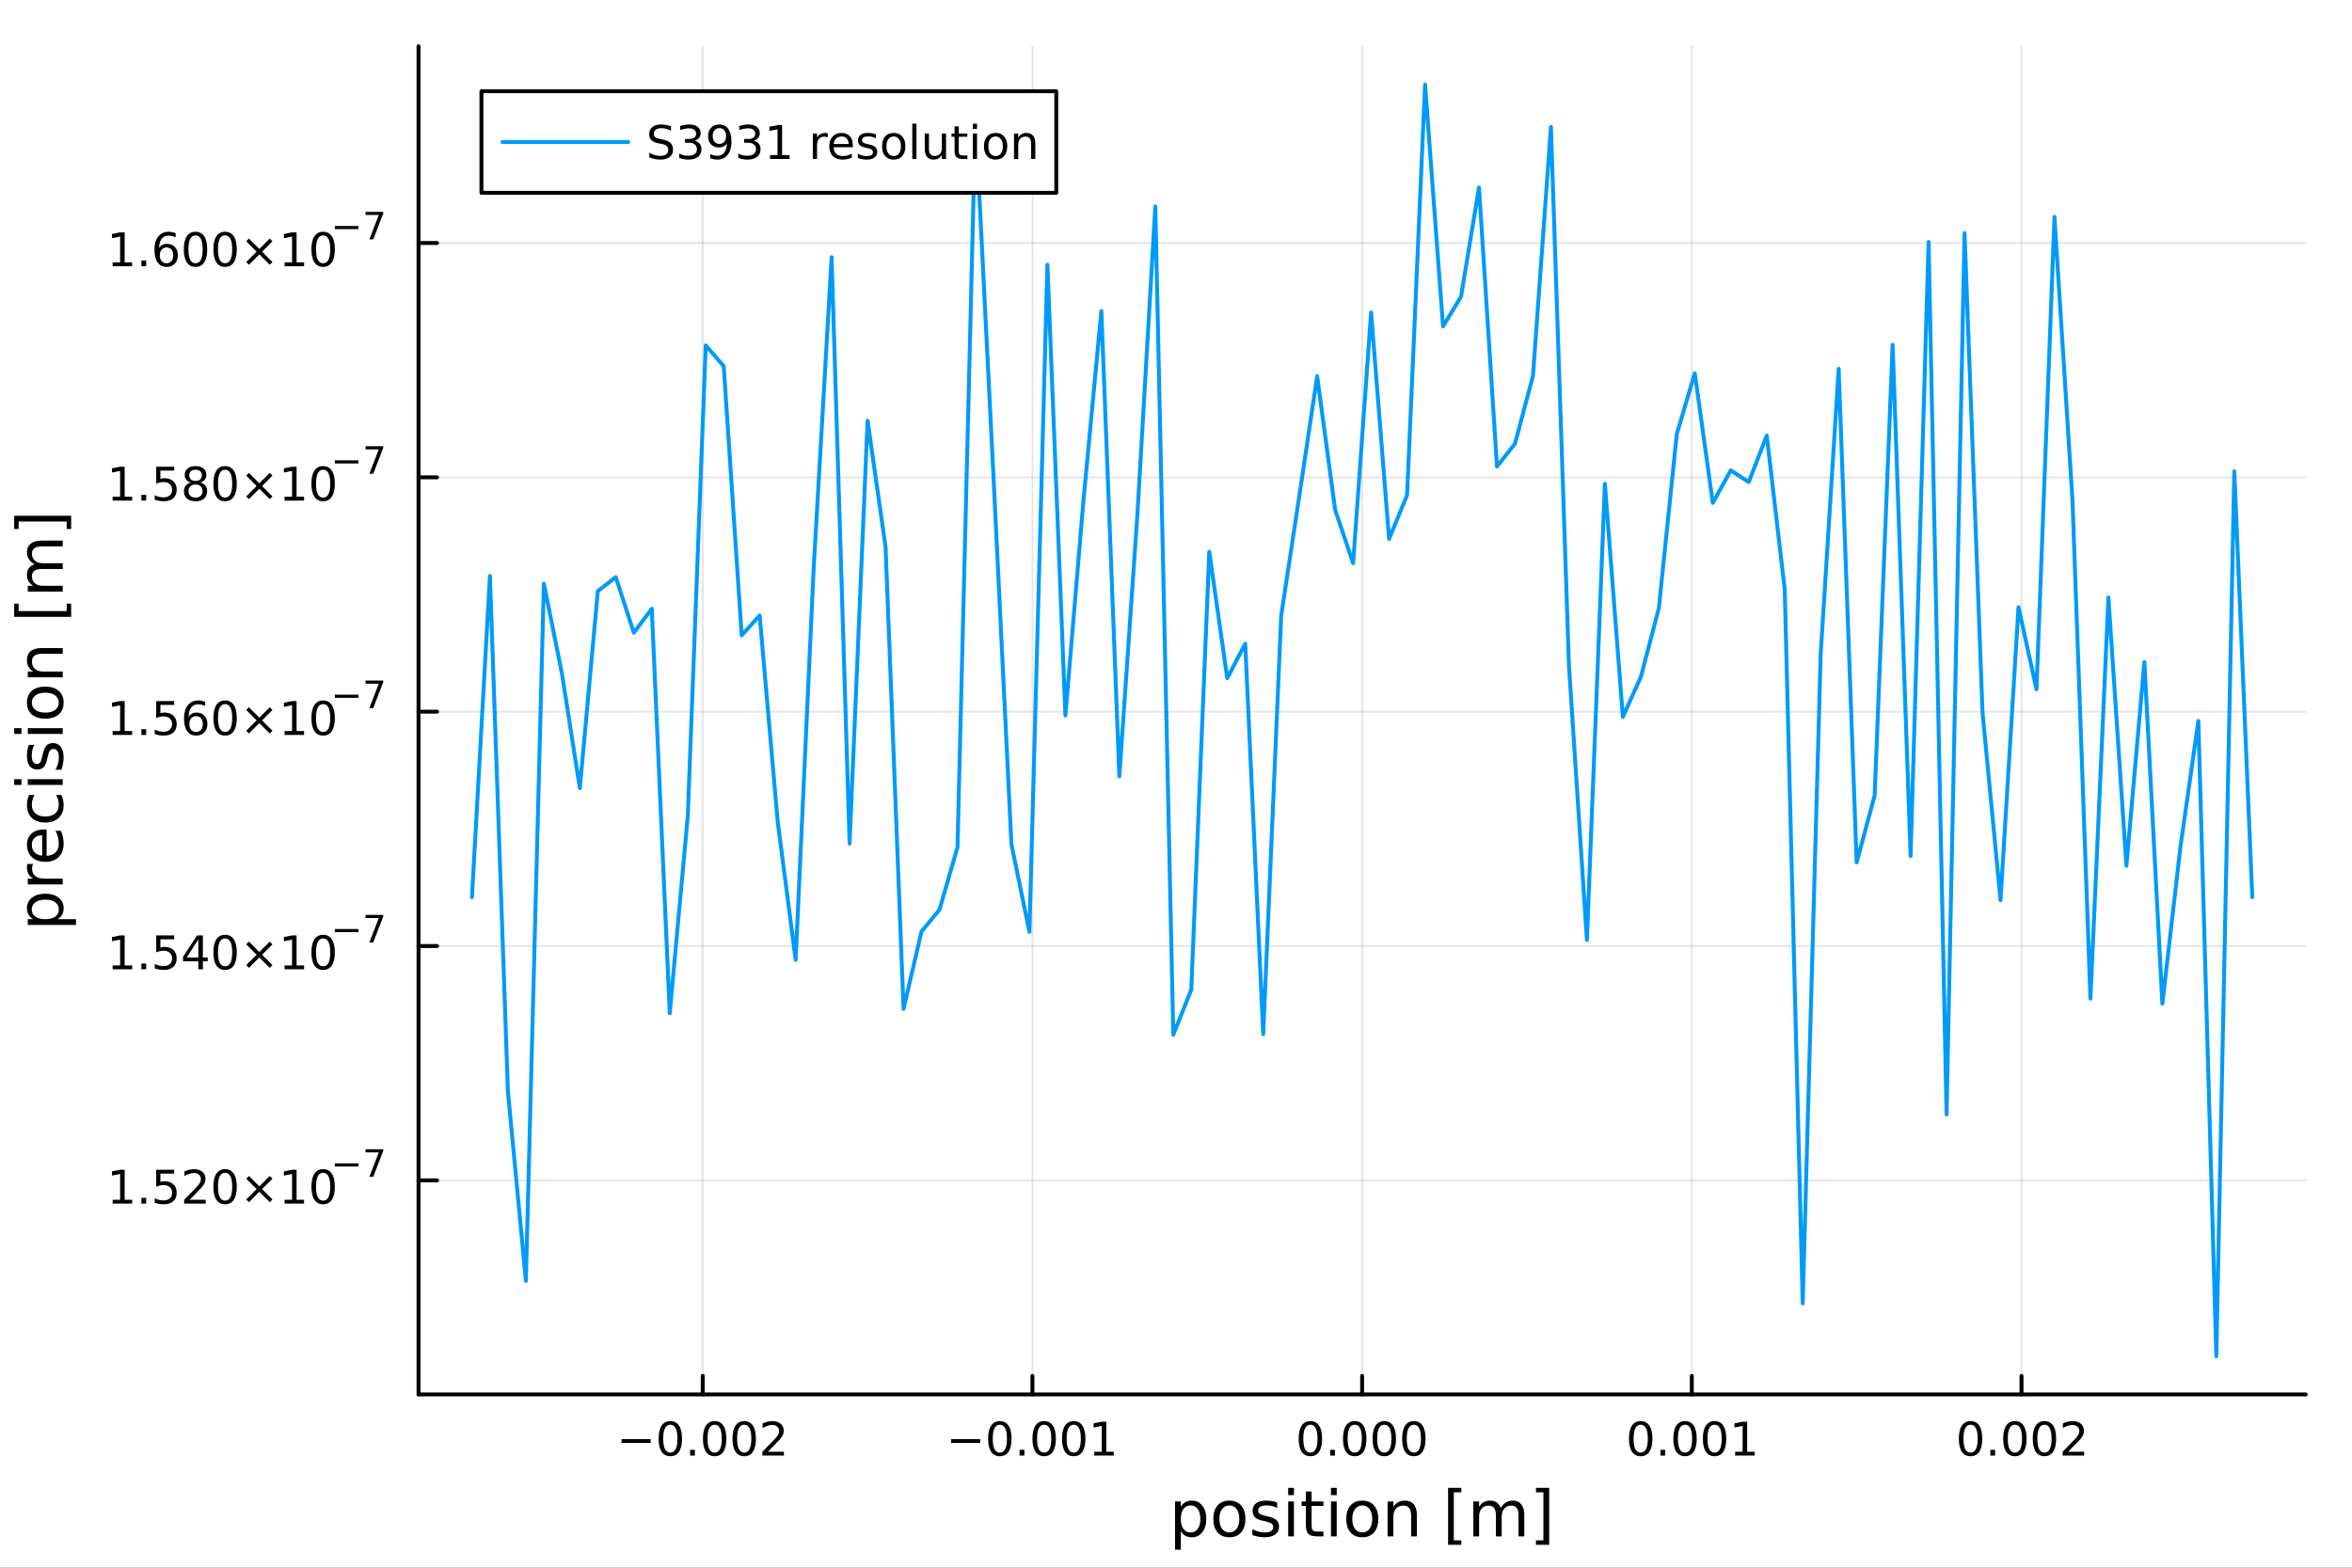 <?xml version="1.0" encoding="utf-8"?>
<svg xmlns="http://www.w3.org/2000/svg" xmlns:xlink="http://www.w3.org/1999/xlink" width="600" height="400" viewBox="0 0 2400 1600">
<rect x="0" y="0" width="2400" height="1600" fill="#333333" stroke="none"/>
<defs>
  <clipPath id="clip560">
    <rect x="0" y="0" width="2400" height="1600"/>
  </clipPath>
</defs>
<path clip-path="url(#clip560)" d="M0 1600 L2400 1600 L2400 0 L0 0  Z" fill="#ffffff" fill-rule="evenodd" fill-opacity="1"/>
<defs>
  <clipPath id="clip561">
    <rect x="480" y="0" width="1681" height="1600"/>
  </clipPath>
</defs>
<path clip-path="url(#clip560)" d="M427.074 1423.18 L2352.76 1423.18 L2352.76 47.244 L427.074 47.244  Z" fill="#ffffff" fill-rule="evenodd" fill-opacity="1"/>
<defs>
  <clipPath id="clip562">
    <rect x="427" y="47" width="1927" height="1377"/>
  </clipPath>
</defs>
<polyline clip-path="url(#clip562)" style="stroke:#000000; stroke-linecap:round; stroke-linejoin:round; stroke-width:2; stroke-opacity:0.1; fill:none" points="717.07,1423.18 717.07,47.244 "/>
<polyline clip-path="url(#clip562)" style="stroke:#000000; stroke-linecap:round; stroke-linejoin:round; stroke-width:2; stroke-opacity:0.1; fill:none" points="1053.49,1423.18 1053.49,47.244 "/>
<polyline clip-path="url(#clip562)" style="stroke:#000000; stroke-linecap:round; stroke-linejoin:round; stroke-width:2; stroke-opacity:0.1; fill:none" points="1389.92,1423.18 1389.92,47.244 "/>
<polyline clip-path="url(#clip562)" style="stroke:#000000; stroke-linecap:round; stroke-linejoin:round; stroke-width:2; stroke-opacity:0.1; fill:none" points="1726.34,1423.18 1726.34,47.244 "/>
<polyline clip-path="url(#clip562)" style="stroke:#000000; stroke-linecap:round; stroke-linejoin:round; stroke-width:2; stroke-opacity:0.1; fill:none" points="2062.76,1423.18 2062.76,47.244 "/>
<polyline clip-path="url(#clip560)" style="stroke:#000000; stroke-linecap:round; stroke-linejoin:round; stroke-width:4; stroke-opacity:1; fill:none" points="427.074,1423.18 2352.76,1423.18 "/>
<polyline clip-path="url(#clip560)" style="stroke:#000000; stroke-linecap:round; stroke-linejoin:round; stroke-width:4; stroke-opacity:1; fill:none" points="717.07,1423.18 717.07,1404.28 "/>
<polyline clip-path="url(#clip560)" style="stroke:#000000; stroke-linecap:round; stroke-linejoin:round; stroke-width:4; stroke-opacity:1; fill:none" points="1053.49,1423.18 1053.49,1404.28 "/>
<polyline clip-path="url(#clip560)" style="stroke:#000000; stroke-linecap:round; stroke-linejoin:round; stroke-width:4; stroke-opacity:1; fill:none" points="1389.92,1423.18 1389.92,1404.28 "/>
<polyline clip-path="url(#clip560)" style="stroke:#000000; stroke-linecap:round; stroke-linejoin:round; stroke-width:4; stroke-opacity:1; fill:none" points="1726.34,1423.18 1726.34,1404.28 "/>
<polyline clip-path="url(#clip560)" style="stroke:#000000; stroke-linecap:round; stroke-linejoin:round; stroke-width:4; stroke-opacity:1; fill:none" points="2062.76,1423.18 2062.76,1404.28 "/>
<path clip-path="url(#clip560)" d="M634.235 1468.75 L663.911 1468.75 L663.911 1472.69 L634.235 1472.69 L634.235 1468.75 Z" fill="#000000" fill-rule="nonzero" fill-opacity="1" /><path clip-path="url(#clip560)" d="M684.003 1454.1 Q680.392 1454.1 678.564 1457.66 Q676.758 1461.2 676.758 1468.33 Q676.758 1475.44 678.564 1479.01 Q680.392 1482.55 684.003 1482.55 Q687.638 1482.55 689.443 1479.01 Q691.272 1475.44 691.272 1468.33 Q691.272 1461.2 689.443 1457.66 Q687.638 1454.1 684.003 1454.1 M684.003 1450.39 Q689.814 1450.39 692.869 1455 Q695.948 1459.58 695.948 1468.33 Q695.948 1477.06 692.869 1481.67 Q689.814 1486.25 684.003 1486.25 Q678.193 1486.25 675.115 1481.67 Q672.059 1477.06 672.059 1468.33 Q672.059 1459.58 675.115 1455 Q678.193 1450.39 684.003 1450.39 Z" fill="#000000" fill-rule="nonzero" fill-opacity="1" /><path clip-path="url(#clip560)" d="M704.165 1479.7 L709.05 1479.7 L709.05 1485.58 L704.165 1485.58 L704.165 1479.7 Z" fill="#000000" fill-rule="nonzero" fill-opacity="1" /><path clip-path="url(#clip560)" d="M729.235 1454.1 Q725.624 1454.1 723.795 1457.66 Q721.989 1461.2 721.989 1468.33 Q721.989 1475.44 723.795 1479.01 Q725.624 1482.55 729.235 1482.55 Q732.869 1482.55 734.674 1479.01 Q736.503 1475.44 736.503 1468.33 Q736.503 1461.2 734.674 1457.66 Q732.869 1454.1 729.235 1454.1 M729.235 1450.39 Q735.045 1450.39 738.1 1455 Q741.179 1459.58 741.179 1468.33 Q741.179 1477.06 738.1 1481.67 Q735.045 1486.25 729.235 1486.25 Q723.425 1486.25 720.346 1481.67 Q717.29 1477.06 717.29 1468.33 Q717.29 1459.58 720.346 1455 Q723.425 1450.39 729.235 1450.39 Z" fill="#000000" fill-rule="nonzero" fill-opacity="1" /><path clip-path="url(#clip560)" d="M759.397 1454.1 Q755.785 1454.1 753.957 1457.66 Q752.151 1461.2 752.151 1468.33 Q752.151 1475.44 753.957 1479.01 Q755.785 1482.55 759.397 1482.55 Q763.031 1482.55 764.836 1479.01 Q766.665 1475.44 766.665 1468.33 Q766.665 1461.2 764.836 1457.66 Q763.031 1454.1 759.397 1454.1 M759.397 1450.39 Q765.207 1450.39 768.262 1455 Q771.341 1459.58 771.341 1468.33 Q771.341 1477.06 768.262 1481.67 Q765.207 1486.25 759.397 1486.25 Q753.586 1486.25 750.508 1481.67 Q747.452 1477.06 747.452 1468.33 Q747.452 1459.58 750.508 1455 Q753.586 1450.39 759.397 1450.39 Z" fill="#000000" fill-rule="nonzero" fill-opacity="1" /><path clip-path="url(#clip560)" d="M783.586 1481.64 L799.906 1481.64 L799.906 1485.58 L777.961 1485.58 L777.961 1481.64 Q780.623 1478.89 785.207 1474.26 Q789.813 1469.61 790.994 1468.27 Q793.239 1465.74 794.119 1464.01 Q795.021 1462.25 795.021 1460.56 Q795.021 1457.8 793.077 1456.07 Q791.156 1454.33 788.054 1454.33 Q785.855 1454.33 783.401 1455.09 Q780.971 1455.86 778.193 1457.41 L778.193 1452.69 Q781.017 1451.55 783.471 1450.97 Q785.924 1450.39 787.961 1450.39 Q793.332 1450.39 796.526 1453.08 Q799.72 1455.77 799.72 1460.26 Q799.72 1462.39 798.91 1464.31 Q798.123 1466.2 796.017 1468.8 Q795.438 1469.47 792.336 1472.69 Q789.234 1475.88 783.586 1481.64 Z" fill="#000000" fill-rule="nonzero" fill-opacity="1" /><path clip-path="url(#clip560)" d="M970.472 1468.75 L1000.15 1468.75 L1000.15 1472.69 L970.472 1472.69 L970.472 1468.75 Z" fill="#000000" fill-rule="nonzero" fill-opacity="1" /><path clip-path="url(#clip560)" d="M1020.24 1454.1 Q1016.63 1454.1 1014.8 1457.66 Q1013 1461.2 1013 1468.33 Q1013 1475.44 1014.8 1479.01 Q1016.63 1482.55 1020.24 1482.55 Q1023.87 1482.55 1025.68 1479.01 Q1027.51 1475.44 1027.51 1468.33 Q1027.51 1461.2 1025.68 1457.66 Q1023.87 1454.1 1020.24 1454.1 M1020.24 1450.39 Q1026.05 1450.39 1029.11 1455 Q1032.19 1459.58 1032.19 1468.33 Q1032.19 1477.06 1029.11 1481.67 Q1026.05 1486.25 1020.24 1486.25 Q1014.43 1486.25 1011.35 1481.67 Q1008.3 1477.06 1008.3 1468.33 Q1008.3 1459.58 1011.35 1455 Q1014.43 1450.39 1020.24 1450.39 Z" fill="#000000" fill-rule="nonzero" fill-opacity="1" /><path clip-path="url(#clip560)" d="M1040.4 1479.7 L1045.29 1479.7 L1045.29 1485.58 L1040.4 1485.58 L1040.4 1479.7 Z" fill="#000000" fill-rule="nonzero" fill-opacity="1" /><path clip-path="url(#clip560)" d="M1065.47 1454.1 Q1061.86 1454.1 1060.03 1457.66 Q1058.23 1461.2 1058.23 1468.33 Q1058.23 1475.44 1060.03 1479.01 Q1061.86 1482.55 1065.47 1482.55 Q1069.11 1482.55 1070.91 1479.01 Q1072.74 1475.44 1072.74 1468.33 Q1072.74 1461.2 1070.91 1457.66 Q1069.11 1454.1 1065.47 1454.1 M1065.47 1450.39 Q1071.28 1450.39 1074.34 1455 Q1077.42 1459.58 1077.42 1468.33 Q1077.42 1477.06 1074.34 1481.67 Q1071.28 1486.25 1065.47 1486.25 Q1059.66 1486.25 1056.58 1481.67 Q1053.53 1477.06 1053.53 1468.33 Q1053.53 1459.58 1056.58 1455 Q1059.66 1450.39 1065.47 1450.39 Z" fill="#000000" fill-rule="nonzero" fill-opacity="1" /><path clip-path="url(#clip560)" d="M1095.63 1454.1 Q1092.02 1454.1 1090.19 1457.66 Q1088.39 1461.2 1088.39 1468.33 Q1088.39 1475.44 1090.19 1479.01 Q1092.02 1482.55 1095.63 1482.55 Q1099.27 1482.55 1101.07 1479.01 Q1102.9 1475.44 1102.9 1468.33 Q1102.9 1461.2 1101.07 1457.66 Q1099.27 1454.1 1095.63 1454.1 M1095.63 1450.39 Q1101.44 1450.39 1104.5 1455 Q1107.58 1459.58 1107.58 1468.33 Q1107.58 1477.06 1104.5 1481.67 Q1101.44 1486.25 1095.63 1486.25 Q1089.82 1486.25 1086.74 1481.67 Q1083.69 1477.06 1083.69 1468.33 Q1083.69 1459.58 1086.74 1455 Q1089.82 1450.39 1095.63 1450.39 Z" fill="#000000" fill-rule="nonzero" fill-opacity="1" /><path clip-path="url(#clip560)" d="M1116.61 1481.64 L1124.24 1481.64 L1124.24 1455.28 L1115.93 1456.95 L1115.93 1452.69 L1124.2 1451.02 L1128.87 1451.02 L1128.87 1481.64 L1136.51 1481.64 L1136.51 1485.58 L1116.61 1485.58 L1116.61 1481.64 Z" fill="#000000" fill-rule="nonzero" fill-opacity="1" /><path clip-path="url(#clip560)" d="M1337.14 1454.1 Q1333.53 1454.1 1331.7 1457.66 Q1329.89 1461.2 1329.89 1468.33 Q1329.89 1475.44 1331.7 1479.01 Q1333.53 1482.55 1337.14 1482.55 Q1340.77 1482.55 1342.58 1479.01 Q1344.41 1475.44 1344.41 1468.33 Q1344.41 1461.2 1342.58 1457.66 Q1340.77 1454.1 1337.14 1454.1 M1337.14 1450.39 Q1342.95 1450.39 1346 1455 Q1349.08 1459.58 1349.08 1468.33 Q1349.08 1477.06 1346 1481.67 Q1342.95 1486.25 1337.14 1486.25 Q1331.33 1486.25 1328.25 1481.67 Q1325.19 1477.06 1325.19 1468.33 Q1325.19 1459.58 1328.25 1455 Q1331.33 1450.39 1337.14 1450.39 Z" fill="#000000" fill-rule="nonzero" fill-opacity="1" /><path clip-path="url(#clip560)" d="M1357.3 1479.7 L1362.18 1479.7 L1362.18 1485.58 L1357.3 1485.58 L1357.3 1479.7 Z" fill="#000000" fill-rule="nonzero" fill-opacity="1" /><path clip-path="url(#clip560)" d="M1382.37 1454.1 Q1378.76 1454.1 1376.93 1457.66 Q1375.12 1461.2 1375.12 1468.33 Q1375.12 1475.44 1376.93 1479.01 Q1378.76 1482.55 1382.37 1482.55 Q1386 1482.55 1387.81 1479.01 Q1389.64 1475.44 1389.64 1468.33 Q1389.64 1461.2 1387.81 1457.66 Q1386 1454.1 1382.37 1454.1 M1382.37 1450.39 Q1388.18 1450.39 1391.23 1455 Q1394.31 1459.58 1394.31 1468.33 Q1394.31 1477.06 1391.23 1481.67 Q1388.18 1486.25 1382.37 1486.25 Q1376.56 1486.25 1373.48 1481.67 Q1370.42 1477.06 1370.42 1468.33 Q1370.42 1459.58 1373.48 1455 Q1376.56 1450.39 1382.37 1450.39 Z" fill="#000000" fill-rule="nonzero" fill-opacity="1" /><path clip-path="url(#clip560)" d="M1412.53 1454.1 Q1408.92 1454.1 1407.09 1457.66 Q1405.29 1461.2 1405.29 1468.33 Q1405.29 1475.44 1407.09 1479.01 Q1408.92 1482.55 1412.53 1482.55 Q1416.16 1482.55 1417.97 1479.01 Q1419.8 1475.44 1419.8 1468.33 Q1419.8 1461.2 1417.97 1457.66 Q1416.16 1454.1 1412.53 1454.1 M1412.53 1450.39 Q1418.34 1450.39 1421.4 1455 Q1424.48 1459.58 1424.48 1468.33 Q1424.48 1477.06 1421.4 1481.67 Q1418.34 1486.25 1412.53 1486.25 Q1406.72 1486.25 1403.64 1481.67 Q1400.59 1477.06 1400.59 1468.33 Q1400.59 1459.58 1403.64 1455 Q1406.72 1450.39 1412.53 1450.39 Z" fill="#000000" fill-rule="nonzero" fill-opacity="1" /><path clip-path="url(#clip560)" d="M1442.69 1454.1 Q1439.08 1454.1 1437.25 1457.66 Q1435.45 1461.2 1435.45 1468.33 Q1435.45 1475.44 1437.25 1479.01 Q1439.08 1482.55 1442.69 1482.55 Q1446.33 1482.55 1448.13 1479.01 Q1449.96 1475.44 1449.96 1468.33 Q1449.96 1461.2 1448.13 1457.66 Q1446.33 1454.1 1442.69 1454.1 M1442.69 1450.39 Q1448.5 1450.39 1451.56 1455 Q1454.64 1459.58 1454.64 1468.33 Q1454.64 1477.06 1451.56 1481.67 Q1448.5 1486.25 1442.69 1486.25 Q1436.88 1486.25 1433.8 1481.67 Q1430.75 1477.06 1430.75 1468.33 Q1430.75 1459.58 1433.8 1455 Q1436.88 1450.39 1442.69 1450.39 Z" fill="#000000" fill-rule="nonzero" fill-opacity="1" /><path clip-path="url(#clip560)" d="M1674.17 1454.1 Q1670.56 1454.1 1668.73 1457.66 Q1666.93 1461.2 1666.93 1468.33 Q1666.93 1475.44 1668.73 1479.01 Q1670.56 1482.55 1674.17 1482.55 Q1677.81 1482.55 1679.61 1479.01 Q1681.44 1475.44 1681.44 1468.33 Q1681.44 1461.2 1679.61 1457.66 Q1677.81 1454.1 1674.17 1454.1 M1674.17 1450.39 Q1679.98 1450.39 1683.04 1455 Q1686.12 1459.58 1686.12 1468.33 Q1686.12 1477.06 1683.04 1481.67 Q1679.98 1486.25 1674.17 1486.25 Q1668.36 1486.25 1665.28 1481.67 Q1662.23 1477.06 1662.23 1468.33 Q1662.23 1459.58 1665.28 1455 Q1668.36 1450.39 1674.17 1450.39 Z" fill="#000000" fill-rule="nonzero" fill-opacity="1" /><path clip-path="url(#clip560)" d="M1694.34 1479.7 L1699.22 1479.7 L1699.22 1485.58 L1694.34 1485.58 L1694.34 1479.7 Z" fill="#000000" fill-rule="nonzero" fill-opacity="1" /><path clip-path="url(#clip560)" d="M1719.4 1454.1 Q1715.79 1454.1 1713.96 1457.66 Q1712.16 1461.2 1712.16 1468.33 Q1712.16 1475.44 1713.96 1479.01 Q1715.79 1482.55 1719.4 1482.55 Q1723.04 1482.55 1724.84 1479.01 Q1726.67 1475.44 1726.67 1468.33 Q1726.67 1461.2 1724.84 1457.66 Q1723.04 1454.1 1719.4 1454.1 M1719.4 1450.39 Q1725.21 1450.39 1728.27 1455 Q1731.35 1459.58 1731.35 1468.33 Q1731.35 1477.06 1728.27 1481.67 Q1725.21 1486.25 1719.4 1486.25 Q1713.59 1486.25 1710.52 1481.67 Q1707.46 1477.06 1707.46 1468.33 Q1707.46 1459.58 1710.52 1455 Q1713.59 1450.39 1719.4 1450.39 Z" fill="#000000" fill-rule="nonzero" fill-opacity="1" /><path clip-path="url(#clip560)" d="M1749.57 1454.1 Q1745.96 1454.1 1744.13 1457.66 Q1742.32 1461.2 1742.32 1468.33 Q1742.32 1475.44 1744.13 1479.01 Q1745.96 1482.55 1749.57 1482.55 Q1753.2 1482.55 1755.01 1479.01 Q1756.84 1475.44 1756.84 1468.33 Q1756.84 1461.2 1755.01 1457.66 Q1753.2 1454.1 1749.57 1454.1 M1749.57 1450.39 Q1755.38 1450.39 1758.43 1455 Q1761.51 1459.58 1761.51 1468.33 Q1761.51 1477.06 1758.43 1481.67 Q1755.38 1486.25 1749.57 1486.25 Q1743.76 1486.25 1740.68 1481.67 Q1737.62 1477.06 1737.62 1468.33 Q1737.62 1459.58 1740.68 1455 Q1743.76 1450.39 1749.57 1450.39 Z" fill="#000000" fill-rule="nonzero" fill-opacity="1" /><path clip-path="url(#clip560)" d="M1770.54 1481.64 L1778.18 1481.64 L1778.18 1455.28 L1769.87 1456.95 L1769.87 1452.69 L1778.13 1451.02 L1782.81 1451.02 L1782.81 1481.64 L1790.45 1481.64 L1790.45 1485.58 L1770.54 1485.58 L1770.54 1481.64 Z" fill="#000000" fill-rule="nonzero" fill-opacity="1" /><path clip-path="url(#clip560)" d="M2010.78 1454.1 Q2007.17 1454.1 2005.34 1457.66 Q2003.54 1461.2 2003.54 1468.33 Q2003.54 1475.44 2005.34 1479.01 Q2007.17 1482.55 2010.78 1482.55 Q2014.42 1482.55 2016.22 1479.01 Q2018.05 1475.44 2018.05 1468.33 Q2018.05 1461.2 2016.22 1457.66 Q2014.42 1454.1 2010.78 1454.1 M2010.78 1450.39 Q2016.59 1450.39 2019.65 1455 Q2022.73 1459.58 2022.73 1468.33 Q2022.73 1477.06 2019.65 1481.67 Q2016.59 1486.25 2010.78 1486.25 Q2004.97 1486.25 2001.89 1481.67 Q1998.84 1477.06 1998.84 1468.33 Q1998.84 1459.58 2001.89 1455 Q2004.97 1450.39 2010.78 1450.39 Z" fill="#000000" fill-rule="nonzero" fill-opacity="1" /><path clip-path="url(#clip560)" d="M2030.94 1479.7 L2035.83 1479.7 L2035.83 1485.58 L2030.94 1485.58 L2030.94 1479.7 Z" fill="#000000" fill-rule="nonzero" fill-opacity="1" /><path clip-path="url(#clip560)" d="M2056.01 1454.1 Q2052.4 1454.1 2050.57 1457.66 Q2048.77 1461.2 2048.77 1468.33 Q2048.77 1475.44 2050.57 1479.01 Q2052.4 1482.55 2056.01 1482.55 Q2059.65 1482.55 2061.45 1479.01 Q2063.28 1475.44 2063.28 1468.33 Q2063.28 1461.2 2061.45 1457.66 Q2059.65 1454.1 2056.01 1454.1 M2056.01 1450.39 Q2061.82 1450.39 2064.88 1455 Q2067.96 1459.58 2067.96 1468.33 Q2067.96 1477.06 2064.88 1481.67 Q2061.82 1486.25 2056.01 1486.25 Q2050.2 1486.25 2047.12 1481.67 Q2044.07 1477.06 2044.07 1468.33 Q2044.07 1459.58 2047.12 1455 Q2050.2 1450.39 2056.01 1450.39 Z" fill="#000000" fill-rule="nonzero" fill-opacity="1" /><path clip-path="url(#clip560)" d="M2086.17 1454.1 Q2082.56 1454.1 2080.73 1457.66 Q2078.93 1461.2 2078.93 1468.33 Q2078.93 1475.44 2080.73 1479.01 Q2082.56 1482.55 2086.17 1482.55 Q2089.81 1482.55 2091.61 1479.01 Q2093.44 1475.44 2093.44 1468.33 Q2093.44 1461.2 2091.61 1457.66 Q2089.81 1454.1 2086.17 1454.1 M2086.17 1450.39 Q2091.98 1450.39 2095.04 1455 Q2098.12 1459.58 2098.12 1468.33 Q2098.12 1477.06 2095.04 1481.67 Q2091.98 1486.25 2086.17 1486.25 Q2080.36 1486.25 2077.29 1481.67 Q2074.23 1477.06 2074.23 1468.33 Q2074.23 1459.58 2077.29 1455 Q2080.36 1450.39 2086.17 1450.39 Z" fill="#000000" fill-rule="nonzero" fill-opacity="1" /><path clip-path="url(#clip560)" d="M2110.36 1481.64 L2126.68 1481.64 L2126.68 1485.58 L2104.74 1485.58 L2104.74 1481.64 Q2107.4 1478.89 2111.98 1474.26 Q2116.59 1469.61 2117.77 1468.27 Q2120.02 1465.74 2120.9 1464.01 Q2121.8 1462.25 2121.8 1460.56 Q2121.8 1457.8 2119.85 1456.07 Q2117.93 1454.33 2114.83 1454.33 Q2112.63 1454.33 2110.18 1455.09 Q2107.75 1455.86 2104.97 1457.41 L2104.97 1452.69 Q2107.79 1451.55 2110.25 1450.97 Q2112.7 1450.39 2114.74 1450.39 Q2120.11 1450.39 2123.3 1453.08 Q2126.5 1455.77 2126.5 1460.26 Q2126.5 1462.39 2125.69 1464.31 Q2124.9 1466.2 2122.79 1468.8 Q2122.22 1469.47 2119.11 1472.69 Q2116.01 1475.88 2110.36 1481.64 Z" fill="#000000" fill-rule="nonzero" fill-opacity="1" /><path clip-path="url(#clip560)" d="M1204.93 1562.7 L1204.93 1581.6 L1199.04 1581.6 L1199.04 1532.4 L1204.93 1532.4 L1204.93 1537.81 Q1206.77 1534.62 1209.57 1533.1 Q1212.41 1531.54 1216.32 1531.54 Q1222.82 1531.54 1226.86 1536.69 Q1230.93 1541.85 1230.93 1550.25 Q1230.93 1558.65 1226.86 1563.81 Q1222.82 1568.97 1216.32 1568.97 Q1212.41 1568.97 1209.57 1567.44 Q1206.77 1565.88 1204.93 1562.7 M1224.85 1550.25 Q1224.85 1543.79 1222.18 1540.13 Q1219.54 1536.44 1214.89 1536.44 Q1210.24 1536.44 1207.57 1540.13 Q1204.93 1543.79 1204.93 1550.25 Q1204.93 1556.71 1207.57 1560.4 Q1210.24 1564.07 1214.89 1564.07 Q1219.54 1564.07 1222.18 1560.4 Q1224.85 1556.71 1224.85 1550.25 Z" fill="#000000" fill-rule="nonzero" fill-opacity="1" /><path clip-path="url(#clip560)" d="M1254.45 1536.5 Q1249.74 1536.5 1247.01 1540.19 Q1244.27 1543.85 1244.27 1550.25 Q1244.27 1556.65 1246.97 1560.34 Q1249.71 1564 1254.45 1564 Q1259.13 1564 1261.87 1560.31 Q1264.61 1556.62 1264.61 1550.25 Q1264.61 1543.92 1261.87 1540.23 Q1259.13 1536.5 1254.45 1536.5 M1254.45 1531.54 Q1262.09 1531.54 1266.45 1536.5 Q1270.81 1541.47 1270.81 1550.25 Q1270.81 1559 1266.45 1564 Q1262.09 1568.97 1254.45 1568.97 Q1246.78 1568.97 1242.42 1564 Q1238.09 1559 1238.09 1550.25 Q1238.09 1541.47 1242.42 1536.5 Q1246.78 1531.54 1254.45 1531.54 Z" fill="#000000" fill-rule="nonzero" fill-opacity="1" /><path clip-path="url(#clip560)" d="M1303.25 1533.45 L1303.25 1538.98 Q1300.76 1537.71 1298.09 1537.07 Q1295.42 1536.44 1292.55 1536.44 Q1288.19 1536.44 1285.99 1537.77 Q1283.83 1539.11 1283.83 1541.79 Q1283.83 1543.82 1285.39 1545 Q1286.95 1546.15 1291.66 1547.2 L1293.67 1547.64 Q1299.9 1548.98 1302.51 1551.43 Q1305.16 1553.85 1305.16 1558.21 Q1305.16 1563.17 1301.21 1566.07 Q1297.29 1568.97 1290.42 1568.97 Q1287.55 1568.97 1284.44 1568.39 Q1281.35 1567.85 1277.91 1566.74 L1277.91 1560.69 Q1281.16 1562.38 1284.31 1563.24 Q1287.46 1564.07 1290.55 1564.07 Q1294.68 1564.07 1296.91 1562.66 Q1299.14 1561.23 1299.14 1558.65 Q1299.14 1556.27 1297.52 1554.99 Q1295.93 1553.72 1290.48 1552.54 L1288.45 1552.07 Q1283 1550.92 1280.58 1548.56 Q1278.17 1546.18 1278.17 1542.04 Q1278.17 1537.01 1281.73 1534.27 Q1285.29 1531.54 1291.85 1531.54 Q1295.1 1531.54 1297.96 1532.01 Q1300.83 1532.49 1303.25 1533.45 Z" fill="#000000" fill-rule="nonzero" fill-opacity="1" /><path clip-path="url(#clip560)" d="M1314.48 1532.4 L1320.34 1532.4 L1320.34 1568.04 L1314.48 1568.04 L1314.48 1532.4 M1314.48 1518.52 L1320.34 1518.52 L1320.34 1525.93 L1314.48 1525.93 L1314.48 1518.52 Z" fill="#000000" fill-rule="nonzero" fill-opacity="1" /><path clip-path="url(#clip560)" d="M1338.38 1522.27 L1338.38 1532.4 L1350.45 1532.4 L1350.45 1536.95 L1338.38 1536.95 L1338.38 1556.3 Q1338.38 1560.66 1339.56 1561.9 Q1340.77 1563.14 1344.43 1563.14 L1350.45 1563.14 L1350.45 1568.04 L1344.43 1568.04 Q1337.65 1568.04 1335.07 1565.53 Q1332.5 1562.98 1332.5 1556.3 L1332.5 1536.95 L1328.2 1536.95 L1328.2 1532.4 L1332.5 1532.4 L1332.5 1522.27 L1338.38 1522.27 Z" fill="#000000" fill-rule="nonzero" fill-opacity="1" /><path clip-path="url(#clip560)" d="M1358.15 1532.4 L1364.01 1532.4 L1364.01 1568.04 L1358.15 1568.04 L1358.15 1532.4 M1358.15 1518.52 L1364.01 1518.52 L1364.01 1525.93 L1358.15 1525.93 L1358.15 1518.52 Z" fill="#000000" fill-rule="nonzero" fill-opacity="1" /><path clip-path="url(#clip560)" d="M1390.07 1536.5 Q1385.36 1536.5 1382.63 1540.19 Q1379.89 1543.85 1379.89 1550.25 Q1379.89 1556.65 1382.59 1560.34 Q1385.33 1564 1390.07 1564 Q1394.75 1564 1397.49 1560.31 Q1400.23 1556.62 1400.23 1550.25 Q1400.23 1543.92 1397.49 1540.23 Q1394.75 1536.5 1390.07 1536.5 M1390.07 1531.54 Q1397.71 1531.54 1402.07 1536.5 Q1406.43 1541.47 1406.43 1550.25 Q1406.43 1559 1402.07 1564 Q1397.71 1568.97 1390.07 1568.97 Q1382.4 1568.97 1378.04 1564 Q1373.71 1559 1373.71 1550.25 Q1373.71 1541.47 1378.04 1536.5 Q1382.4 1531.54 1390.07 1531.54 Z" fill="#000000" fill-rule="nonzero" fill-opacity="1" /><path clip-path="url(#clip560)" d="M1445.77 1546.53 L1445.77 1568.04 L1439.92 1568.04 L1439.92 1546.72 Q1439.92 1541.66 1437.94 1539.14 Q1435.97 1536.63 1432.02 1536.63 Q1427.28 1536.63 1424.54 1539.65 Q1421.81 1542.68 1421.81 1547.9 L1421.81 1568.04 L1415.92 1568.04 L1415.92 1532.4 L1421.81 1532.4 L1421.81 1537.93 Q1423.91 1534.72 1426.74 1533.13 Q1429.61 1531.54 1433.33 1531.54 Q1439.47 1531.54 1442.62 1535.36 Q1445.77 1539.14 1445.77 1546.53 Z" fill="#000000" fill-rule="nonzero" fill-opacity="1" /><path clip-path="url(#clip560)" d="M1477.63 1518.52 L1491.13 1518.52 L1491.13 1523.07 L1483.49 1523.07 L1483.49 1572.09 L1491.13 1572.09 L1491.13 1576.64 L1477.63 1576.64 L1477.63 1518.52 Z" fill="#000000" fill-rule="nonzero" fill-opacity="1" /><path clip-path="url(#clip560)" d="M1531.36 1539.24 Q1533.56 1535.29 1536.61 1533.41 Q1539.67 1531.54 1543.81 1531.54 Q1549.38 1531.54 1552.4 1535.45 Q1555.42 1539.33 1555.42 1546.53 L1555.42 1568.04 L1549.54 1568.04 L1549.54 1546.72 Q1549.54 1541.59 1547.72 1539.11 Q1545.91 1536.63 1542.18 1536.63 Q1537.63 1536.63 1534.99 1539.65 Q1532.35 1542.68 1532.35 1547.9 L1532.35 1568.04 L1526.46 1568.04 L1526.46 1546.72 Q1526.46 1541.56 1524.65 1539.11 Q1522.83 1536.63 1519.04 1536.63 Q1514.56 1536.63 1511.91 1539.68 Q1509.27 1542.71 1509.27 1547.9 L1509.27 1568.04 L1503.38 1568.04 L1503.38 1532.4 L1509.27 1532.4 L1509.27 1537.93 Q1511.28 1534.66 1514.08 1533.1 Q1516.88 1531.54 1520.73 1531.54 Q1524.61 1531.54 1527.32 1533.51 Q1530.06 1535.48 1531.36 1539.24 Z" fill="#000000" fill-rule="nonzero" fill-opacity="1" /><path clip-path="url(#clip560)" d="M1580.79 1518.52 L1580.79 1576.64 L1567.3 1576.64 L1567.3 1572.09 L1574.9 1572.09 L1574.9 1523.07 L1567.3 1523.07 L1567.3 1518.52 L1580.79 1518.52 Z" fill="#000000" fill-rule="nonzero" fill-opacity="1" /><polyline clip-path="url(#clip562)" style="stroke:#000000; stroke-linecap:round; stroke-linejoin:round; stroke-width:2; stroke-opacity:0.1; fill:none" points="427.074,1204.71 2352.76,1204.71 "/>
<polyline clip-path="url(#clip562)" style="stroke:#000000; stroke-linecap:round; stroke-linejoin:round; stroke-width:2; stroke-opacity:0.1; fill:none" points="427.074,965.529 2352.76,965.529 "/>
<polyline clip-path="url(#clip562)" style="stroke:#000000; stroke-linecap:round; stroke-linejoin:round; stroke-width:2; stroke-opacity:0.1; fill:none" points="427.074,726.349 2352.76,726.349 "/>
<polyline clip-path="url(#clip562)" style="stroke:#000000; stroke-linecap:round; stroke-linejoin:round; stroke-width:2; stroke-opacity:0.1; fill:none" points="427.074,487.169 2352.76,487.169 "/>
<polyline clip-path="url(#clip562)" style="stroke:#000000; stroke-linecap:round; stroke-linejoin:round; stroke-width:2; stroke-opacity:0.1; fill:none" points="427.074,247.99 2352.76,247.99 "/>
<polyline clip-path="url(#clip560)" style="stroke:#000000; stroke-linecap:round; stroke-linejoin:round; stroke-width:4; stroke-opacity:1; fill:none" points="427.074,1423.18 427.074,47.244 "/>
<polyline clip-path="url(#clip560)" style="stroke:#000000; stroke-linecap:round; stroke-linejoin:round; stroke-width:4; stroke-opacity:1; fill:none" points="427.074,1204.71 445.972,1204.71 "/>
<polyline clip-path="url(#clip560)" style="stroke:#000000; stroke-linecap:round; stroke-linejoin:round; stroke-width:4; stroke-opacity:1; fill:none" points="427.074,965.529 445.972,965.529 "/>
<polyline clip-path="url(#clip560)" style="stroke:#000000; stroke-linecap:round; stroke-linejoin:round; stroke-width:4; stroke-opacity:1; fill:none" points="427.074,726.349 445.972,726.349 "/>
<polyline clip-path="url(#clip560)" style="stroke:#000000; stroke-linecap:round; stroke-linejoin:round; stroke-width:4; stroke-opacity:1; fill:none" points="427.074,487.169 445.972,487.169 "/>
<polyline clip-path="url(#clip560)" style="stroke:#000000; stroke-linecap:round; stroke-linejoin:round; stroke-width:4; stroke-opacity:1; fill:none" points="427.074,247.99 445.972,247.99 "/>
<path clip-path="url(#clip560)" d="M114.931 1224.5 L122.57 1224.5 L122.57 1198.14 L114.26 1199.8 L114.26 1195.54 L122.524 1193.88 L127.2 1193.88 L127.2 1224.5 L134.839 1224.5 L134.839 1228.44 L114.931 1228.44 L114.931 1224.5 Z" fill="#000000" fill-rule="nonzero" fill-opacity="1" /><path clip-path="url(#clip560)" d="M144.283 1222.56 L149.167 1222.56 L149.167 1228.44 L144.283 1228.44 L144.283 1222.56 Z" fill="#000000" fill-rule="nonzero" fill-opacity="1" /><path clip-path="url(#clip560)" d="M159.399 1193.88 L177.755 1193.88 L177.755 1197.81 L163.681 1197.81 L163.681 1206.28 Q164.7 1205.94 165.718 1205.77 Q166.737 1205.59 167.755 1205.59 Q173.542 1205.59 176.922 1208.76 Q180.301 1211.93 180.301 1217.35 Q180.301 1222.93 176.829 1226.03 Q173.357 1229.11 167.038 1229.11 Q164.862 1229.11 162.593 1228.74 Q160.348 1228.37 157.94 1227.63 L157.94 1222.93 Q160.024 1224.06 162.246 1224.62 Q164.468 1225.17 166.945 1225.17 Q170.95 1225.17 173.288 1223.07 Q175.626 1220.96 175.626 1217.35 Q175.626 1213.74 173.288 1211.63 Q170.95 1209.52 166.945 1209.52 Q165.07 1209.52 163.195 1209.94 Q161.343 1210.36 159.399 1211.24 L159.399 1193.88 Z" fill="#000000" fill-rule="nonzero" fill-opacity="1" /><path clip-path="url(#clip560)" d="M193.542 1224.5 L209.861 1224.5 L209.861 1228.44 L187.917 1228.44 L187.917 1224.5 Q190.579 1221.75 195.163 1217.12 Q199.769 1212.46 200.95 1211.12 Q203.195 1208.6 204.074 1206.86 Q204.977 1205.1 204.977 1203.41 Q204.977 1200.66 203.033 1198.92 Q201.112 1197.19 198.01 1197.19 Q195.811 1197.19 193.357 1197.95 Q190.926 1198.71 188.149 1200.27 L188.149 1195.54 Q190.973 1194.41 193.426 1193.83 Q195.88 1193.25 197.917 1193.25 Q203.287 1193.25 206.482 1195.94 Q209.676 1198.62 209.676 1203.11 Q209.676 1205.24 208.866 1207.16 Q208.079 1209.06 205.973 1211.65 Q205.394 1212.33 202.292 1215.54 Q199.19 1218.74 193.542 1224.5 Z" fill="#000000" fill-rule="nonzero" fill-opacity="1" /><path clip-path="url(#clip560)" d="M229.676 1196.96 Q226.065 1196.96 224.236 1200.52 Q222.431 1204.06 222.431 1211.19 Q222.431 1218.3 224.236 1221.86 Q226.065 1225.4 229.676 1225.4 Q233.31 1225.4 235.116 1221.86 Q236.945 1218.3 236.945 1211.19 Q236.945 1204.06 235.116 1200.52 Q233.31 1196.96 229.676 1196.96 M229.676 1193.25 Q235.486 1193.25 238.542 1197.86 Q241.621 1202.44 241.621 1211.19 Q241.621 1219.92 238.542 1224.52 Q235.486 1229.11 229.676 1229.11 Q223.866 1229.11 220.787 1224.52 Q217.732 1219.92 217.732 1211.19 Q217.732 1202.44 220.787 1197.86 Q223.866 1193.25 229.676 1193.25 Z" fill="#000000" fill-rule="nonzero" fill-opacity="1" /><path clip-path="url(#clip560)" d="M278.009 1202.97 L267.431 1213.6 L278.009 1224.18 L275.255 1226.98 L264.63 1216.35 L254.005 1226.98 L251.273 1224.18 L261.829 1213.6 L251.273 1202.97 L254.005 1200.17 L264.63 1210.8 L275.255 1200.17 L278.009 1202.97 Z" fill="#000000" fill-rule="nonzero" fill-opacity="1" /><path clip-path="url(#clip560)" d="M290.37 1224.5 L298.009 1224.5 L298.009 1198.14 L289.699 1199.8 L289.699 1195.54 L297.963 1193.88 L302.639 1193.88 L302.639 1224.5 L310.278 1224.5 L310.278 1228.44 L290.37 1228.44 L290.37 1224.5 Z" fill="#000000" fill-rule="nonzero" fill-opacity="1" /><path clip-path="url(#clip560)" d="M329.722 1196.96 Q326.111 1196.96 324.282 1200.52 Q322.477 1204.06 322.477 1211.19 Q322.477 1218.3 324.282 1221.86 Q326.111 1225.4 329.722 1225.4 Q333.356 1225.4 335.162 1221.86 Q336.99 1218.3 336.99 1211.19 Q336.99 1204.06 335.162 1200.52 Q333.356 1196.96 329.722 1196.96 M329.722 1193.25 Q335.532 1193.25 338.588 1197.86 Q341.666 1202.44 341.666 1211.19 Q341.666 1219.92 338.588 1224.52 Q335.532 1229.11 329.722 1229.11 Q323.912 1229.11 320.833 1224.52 Q317.778 1219.92 317.778 1211.19 Q317.778 1202.44 320.833 1197.86 Q323.912 1193.25 329.722 1193.25 Z" fill="#000000" fill-rule="nonzero" fill-opacity="1" /><path clip-path="url(#clip560)" d="M341.666 1187.35 L365.778 1187.35 L365.778 1190.55 L341.666 1190.55 L341.666 1187.35 Z" fill="#000000" fill-rule="nonzero" fill-opacity="1" /><path clip-path="url(#clip560)" d="M373.019 1172.95 L391.074 1172.95 L391.074 1174.56 L380.881 1201.03 L376.912 1201.03 L386.504 1176.14 L373.019 1176.14 L373.019 1172.95 Z" fill="#000000" fill-rule="nonzero" fill-opacity="1" /><path clip-path="url(#clip560)" d="M114.931 985.322 L122.57 985.322 L122.57 958.956 L114.26 960.623 L114.26 956.363 L122.524 954.697 L127.2 954.697 L127.2 985.322 L134.839 985.322 L134.839 989.257 L114.931 989.257 L114.931 985.322 Z" fill="#000000" fill-rule="nonzero" fill-opacity="1" /><path clip-path="url(#clip560)" d="M144.283 983.377 L149.167 983.377 L149.167 989.257 L144.283 989.257 L144.283 983.377 Z" fill="#000000" fill-rule="nonzero" fill-opacity="1" /><path clip-path="url(#clip560)" d="M159.399 954.697 L177.755 954.697 L177.755 958.632 L163.681 958.632 L163.681 967.104 Q164.7 966.757 165.718 966.595 Q166.737 966.41 167.755 966.41 Q173.542 966.41 176.922 969.581 Q180.301 972.752 180.301 978.169 Q180.301 983.747 176.829 986.849 Q173.357 989.928 167.038 989.928 Q164.862 989.928 162.593 989.558 Q160.348 989.187 157.94 988.447 L157.94 983.747 Q160.024 984.882 162.246 985.437 Q164.468 985.993 166.945 985.993 Q170.95 985.993 173.288 983.886 Q175.626 981.78 175.626 978.169 Q175.626 974.558 173.288 972.451 Q170.95 970.345 166.945 970.345 Q165.07 970.345 163.195 970.761 Q161.343 971.178 159.399 972.058 L159.399 954.697 Z" fill="#000000" fill-rule="nonzero" fill-opacity="1" /><path clip-path="url(#clip560)" d="M202.362 958.771 L190.556 977.22 L202.362 977.22 L202.362 958.771 M201.135 954.697 L207.014 954.697 L207.014 977.22 L211.945 977.22 L211.945 981.109 L207.014 981.109 L207.014 989.257 L202.362 989.257 L202.362 981.109 L186.76 981.109 L186.76 976.595 L201.135 954.697 Z" fill="#000000" fill-rule="nonzero" fill-opacity="1" /><path clip-path="url(#clip560)" d="M229.676 957.775 Q226.065 957.775 224.236 961.34 Q222.431 964.882 222.431 972.011 Q222.431 979.118 224.236 982.683 Q226.065 986.224 229.676 986.224 Q233.31 986.224 235.116 982.683 Q236.945 979.118 236.945 972.011 Q236.945 964.882 235.116 961.34 Q233.31 957.775 229.676 957.775 M229.676 954.072 Q235.486 954.072 238.542 958.678 Q241.621 963.261 241.621 972.011 Q241.621 980.738 238.542 985.345 Q235.486 989.928 229.676 989.928 Q223.866 989.928 220.787 985.345 Q217.732 980.738 217.732 972.011 Q217.732 963.261 220.787 958.678 Q223.866 954.072 229.676 954.072 Z" fill="#000000" fill-rule="nonzero" fill-opacity="1" /><path clip-path="url(#clip560)" d="M278.009 963.794 L267.431 974.419 L278.009 984.997 L275.255 987.798 L264.63 977.173 L254.005 987.798 L251.273 984.997 L261.829 974.419 L251.273 963.794 L254.005 960.993 L264.63 971.618 L275.255 960.993 L278.009 963.794 Z" fill="#000000" fill-rule="nonzero" fill-opacity="1" /><path clip-path="url(#clip560)" d="M290.37 985.322 L298.009 985.322 L298.009 958.956 L289.699 960.623 L289.699 956.363 L297.963 954.697 L302.639 954.697 L302.639 985.322 L310.278 985.322 L310.278 989.257 L290.37 989.257 L290.37 985.322 Z" fill="#000000" fill-rule="nonzero" fill-opacity="1" /><path clip-path="url(#clip560)" d="M329.722 957.775 Q326.111 957.775 324.282 961.34 Q322.477 964.882 322.477 972.011 Q322.477 979.118 324.282 982.683 Q326.111 986.224 329.722 986.224 Q333.356 986.224 335.162 982.683 Q336.99 979.118 336.99 972.011 Q336.99 964.882 335.162 961.34 Q333.356 957.775 329.722 957.775 M329.722 954.072 Q335.532 954.072 338.588 958.678 Q341.666 963.261 341.666 972.011 Q341.666 980.738 338.588 985.345 Q335.532 989.928 329.722 989.928 Q323.912 989.928 320.833 985.345 Q317.778 980.738 317.778 972.011 Q317.778 963.261 320.833 958.678 Q323.912 954.072 329.722 954.072 Z" fill="#000000" fill-rule="nonzero" fill-opacity="1" /><path clip-path="url(#clip560)" d="M341.666 948.173 L365.778 948.173 L365.778 951.37 L341.666 951.37 L341.666 948.173 Z" fill="#000000" fill-rule="nonzero" fill-opacity="1" /><path clip-path="url(#clip560)" d="M373.019 933.766 L391.074 933.766 L391.074 935.384 L380.881 961.846 L376.912 961.846 L386.504 936.964 L373.019 936.964 L373.019 933.766 Z" fill="#000000" fill-rule="nonzero" fill-opacity="1" /><path clip-path="url(#clip560)" d="M114.931 746.142 L122.57 746.142 L122.57 719.776 L114.26 721.443 L114.26 717.183 L122.524 715.517 L127.2 715.517 L127.2 746.142 L134.839 746.142 L134.839 750.077 L114.931 750.077 L114.931 746.142 Z" fill="#000000" fill-rule="nonzero" fill-opacity="1" /><path clip-path="url(#clip560)" d="M144.283 744.197 L149.167 744.197 L149.167 750.077 L144.283 750.077 L144.283 744.197 Z" fill="#000000" fill-rule="nonzero" fill-opacity="1" /><path clip-path="url(#clip560)" d="M159.399 715.517 L177.755 715.517 L177.755 719.452 L163.681 719.452 L163.681 727.924 Q164.7 727.577 165.718 727.415 Q166.737 727.23 167.755 727.23 Q173.542 727.23 176.922 730.401 Q180.301 733.572 180.301 738.989 Q180.301 744.568 176.829 747.669 Q173.357 750.748 167.038 750.748 Q164.862 750.748 162.593 750.378 Q160.348 750.007 157.94 749.267 L157.94 744.568 Q160.024 745.702 162.246 746.257 Q164.468 746.813 166.945 746.813 Q170.95 746.813 173.288 744.706 Q175.626 742.6 175.626 738.989 Q175.626 735.378 173.288 733.271 Q170.95 731.165 166.945 731.165 Q165.07 731.165 163.195 731.582 Q161.343 731.998 159.399 732.878 L159.399 715.517 Z" fill="#000000" fill-rule="nonzero" fill-opacity="1" /><path clip-path="url(#clip560)" d="M200.093 730.933 Q196.945 730.933 195.093 733.086 Q193.264 735.239 193.264 738.989 Q193.264 742.716 195.093 744.892 Q196.945 747.044 200.093 747.044 Q203.241 747.044 205.07 744.892 Q206.922 742.716 206.922 738.989 Q206.922 735.239 205.07 733.086 Q203.241 730.933 200.093 730.933 M209.375 716.281 L209.375 720.54 Q207.616 719.707 205.811 719.267 Q204.028 718.827 202.269 718.827 Q197.639 718.827 195.186 721.952 Q192.755 725.077 192.408 731.396 Q193.774 729.382 195.834 728.318 Q197.894 727.23 200.371 727.23 Q205.579 727.23 208.588 730.401 Q211.621 733.549 211.621 738.989 Q211.621 744.313 208.473 747.531 Q205.324 750.748 200.093 750.748 Q194.098 750.748 190.926 746.165 Q187.755 741.558 187.755 732.832 Q187.755 724.637 191.644 719.776 Q195.533 714.892 202.084 714.892 Q203.843 714.892 205.625 715.239 Q207.431 715.586 209.375 716.281 Z" fill="#000000" fill-rule="nonzero" fill-opacity="1" /><path clip-path="url(#clip560)" d="M229.676 718.596 Q226.065 718.596 224.236 722.16 Q222.431 725.702 222.431 732.832 Q222.431 739.938 224.236 743.503 Q226.065 747.044 229.676 747.044 Q233.31 747.044 235.116 743.503 Q236.945 739.938 236.945 732.832 Q236.945 725.702 235.116 722.16 Q233.31 718.596 229.676 718.596 M229.676 714.892 Q235.486 714.892 238.542 719.498 Q241.621 724.082 241.621 732.832 Q241.621 741.558 238.542 746.165 Q235.486 750.748 229.676 750.748 Q223.866 750.748 220.787 746.165 Q217.732 741.558 217.732 732.832 Q217.732 724.082 220.787 719.498 Q223.866 714.892 229.676 714.892 Z" fill="#000000" fill-rule="nonzero" fill-opacity="1" /><path clip-path="url(#clip560)" d="M278.009 724.614 L267.431 735.239 L278.009 745.818 L275.255 748.619 L264.63 737.994 L254.005 748.619 L251.273 745.818 L261.829 735.239 L251.273 724.614 L254.005 721.813 L264.63 732.438 L275.255 721.813 L278.009 724.614 Z" fill="#000000" fill-rule="nonzero" fill-opacity="1" /><path clip-path="url(#clip560)" d="M290.37 746.142 L298.009 746.142 L298.009 719.776 L289.699 721.443 L289.699 717.183 L297.963 715.517 L302.639 715.517 L302.639 746.142 L310.278 746.142 L310.278 750.077 L290.37 750.077 L290.37 746.142 Z" fill="#000000" fill-rule="nonzero" fill-opacity="1" /><path clip-path="url(#clip560)" d="M329.722 718.596 Q326.111 718.596 324.282 722.16 Q322.477 725.702 322.477 732.832 Q322.477 739.938 324.282 743.503 Q326.111 747.044 329.722 747.044 Q333.356 747.044 335.162 743.503 Q336.99 739.938 336.99 732.832 Q336.99 725.702 335.162 722.16 Q333.356 718.596 329.722 718.596 M329.722 714.892 Q335.532 714.892 338.588 719.498 Q341.666 724.082 341.666 732.832 Q341.666 741.558 338.588 746.165 Q335.532 750.748 329.722 750.748 Q323.912 750.748 320.833 746.165 Q317.778 741.558 317.778 732.832 Q317.778 724.082 320.833 719.498 Q323.912 714.892 329.722 714.892 Z" fill="#000000" fill-rule="nonzero" fill-opacity="1" /><path clip-path="url(#clip560)" d="M341.666 708.993 L365.778 708.993 L365.778 712.19 L341.666 712.19 L341.666 708.993 Z" fill="#000000" fill-rule="nonzero" fill-opacity="1" /><path clip-path="url(#clip560)" d="M373.019 694.586 L391.074 694.586 L391.074 696.204 L380.881 722.666 L376.912 722.666 L386.504 697.784 L373.019 697.784 L373.019 694.586 Z" fill="#000000" fill-rule="nonzero" fill-opacity="1" /><path clip-path="url(#clip560)" d="M114.931 506.962 L122.57 506.962 L122.57 480.596 L114.26 482.263 L114.26 478.004 L122.524 476.337 L127.2 476.337 L127.2 506.962 L134.839 506.962 L134.839 510.897 L114.931 510.897 L114.931 506.962 Z" fill="#000000" fill-rule="nonzero" fill-opacity="1" /><path clip-path="url(#clip560)" d="M144.283 505.017 L149.167 505.017 L149.167 510.897 L144.283 510.897 L144.283 505.017 Z" fill="#000000" fill-rule="nonzero" fill-opacity="1" /><path clip-path="url(#clip560)" d="M159.399 476.337 L177.755 476.337 L177.755 480.272 L163.681 480.272 L163.681 488.744 Q164.7 488.397 165.718 488.235 Q166.737 488.05 167.755 488.05 Q173.542 488.05 176.922 491.221 Q180.301 494.392 180.301 499.809 Q180.301 505.388 176.829 508.49 Q173.357 511.568 167.038 511.568 Q164.862 511.568 162.593 511.198 Q160.348 510.828 157.94 510.087 L157.94 505.388 Q160.024 506.522 162.246 507.078 Q164.468 507.633 166.945 507.633 Q170.95 507.633 173.288 505.527 Q175.626 503.42 175.626 499.809 Q175.626 496.198 173.288 494.092 Q170.95 491.985 166.945 491.985 Q165.07 491.985 163.195 492.402 Q161.343 492.818 159.399 493.698 L159.399 476.337 Z" fill="#000000" fill-rule="nonzero" fill-opacity="1" /><path clip-path="url(#clip560)" d="M199.514 494.485 Q196.181 494.485 194.26 496.267 Q192.362 498.05 192.362 501.175 Q192.362 504.3 194.26 506.082 Q196.181 507.865 199.514 507.865 Q202.848 507.865 204.769 506.082 Q206.69 504.277 206.69 501.175 Q206.69 498.05 204.769 496.267 Q202.871 494.485 199.514 494.485 M194.838 492.494 Q191.829 491.754 190.139 489.693 Q188.473 487.633 188.473 484.67 Q188.473 480.527 191.413 478.119 Q194.375 475.712 199.514 475.712 Q204.676 475.712 207.616 478.119 Q210.556 480.527 210.556 484.67 Q210.556 487.633 208.866 489.693 Q207.199 491.754 204.213 492.494 Q207.593 493.281 209.468 495.573 Q211.366 497.865 211.366 501.175 Q211.366 506.198 208.287 508.883 Q205.232 511.568 199.514 511.568 Q193.797 511.568 190.718 508.883 Q187.663 506.198 187.663 501.175 Q187.663 497.865 189.561 495.573 Q191.459 493.281 194.838 492.494 M193.125 485.11 Q193.125 487.795 194.792 489.3 Q196.482 490.804 199.514 490.804 Q202.524 490.804 204.213 489.3 Q205.926 487.795 205.926 485.11 Q205.926 482.425 204.213 480.92 Q202.524 479.416 199.514 479.416 Q196.482 479.416 194.792 480.92 Q193.125 482.425 193.125 485.11 Z" fill="#000000" fill-rule="nonzero" fill-opacity="1" /><path clip-path="url(#clip560)" d="M229.676 479.416 Q226.065 479.416 224.236 482.98 Q222.431 486.522 222.431 493.652 Q222.431 500.758 224.236 504.323 Q226.065 507.865 229.676 507.865 Q233.31 507.865 235.116 504.323 Q236.945 500.758 236.945 493.652 Q236.945 486.522 235.116 482.98 Q233.31 479.416 229.676 479.416 M229.676 475.712 Q235.486 475.712 238.542 480.318 Q241.621 484.902 241.621 493.652 Q241.621 502.378 238.542 506.985 Q235.486 511.568 229.676 511.568 Q223.866 511.568 220.787 506.985 Q217.732 502.378 217.732 493.652 Q217.732 484.902 220.787 480.318 Q223.866 475.712 229.676 475.712 Z" fill="#000000" fill-rule="nonzero" fill-opacity="1" /><path clip-path="url(#clip560)" d="M278.009 485.434 L267.431 496.059 L278.009 506.638 L275.255 509.439 L264.63 498.814 L254.005 509.439 L251.273 506.638 L261.829 496.059 L251.273 485.434 L254.005 482.633 L264.63 493.258 L275.255 482.633 L278.009 485.434 Z" fill="#000000" fill-rule="nonzero" fill-opacity="1" /><path clip-path="url(#clip560)" d="M290.37 506.962 L298.009 506.962 L298.009 480.596 L289.699 482.263 L289.699 478.004 L297.963 476.337 L302.639 476.337 L302.639 506.962 L310.278 506.962 L310.278 510.897 L290.37 510.897 L290.37 506.962 Z" fill="#000000" fill-rule="nonzero" fill-opacity="1" /><path clip-path="url(#clip560)" d="M329.722 479.416 Q326.111 479.416 324.282 482.98 Q322.477 486.522 322.477 493.652 Q322.477 500.758 324.282 504.323 Q326.111 507.865 329.722 507.865 Q333.356 507.865 335.162 504.323 Q336.99 500.758 336.99 493.652 Q336.99 486.522 335.162 482.98 Q333.356 479.416 329.722 479.416 M329.722 475.712 Q335.532 475.712 338.588 480.318 Q341.666 484.902 341.666 493.652 Q341.666 502.378 338.588 506.985 Q335.532 511.568 329.722 511.568 Q323.912 511.568 320.833 506.985 Q317.778 502.378 317.778 493.652 Q317.778 484.902 320.833 480.318 Q323.912 475.712 329.722 475.712 Z" fill="#000000" fill-rule="nonzero" fill-opacity="1" /><path clip-path="url(#clip560)" d="M341.666 469.813 L365.778 469.813 L365.778 473.011 L341.666 473.011 L341.666 469.813 Z" fill="#000000" fill-rule="nonzero" fill-opacity="1" /><path clip-path="url(#clip560)" d="M373.019 455.407 L391.074 455.407 L391.074 457.024 L380.881 483.487 L376.912 483.487 L386.504 458.604 L373.019 458.604 L373.019 455.407 Z" fill="#000000" fill-rule="nonzero" fill-opacity="1" /><path clip-path="url(#clip560)" d="M114.931 267.782 L122.57 267.782 L122.57 241.416 L114.26 243.083 L114.26 238.824 L122.524 237.157 L127.2 237.157 L127.2 267.782 L134.839 267.782 L134.839 271.717 L114.931 271.717 L114.931 267.782 Z" fill="#000000" fill-rule="nonzero" fill-opacity="1" /><path clip-path="url(#clip560)" d="M144.283 265.838 L149.167 265.838 L149.167 271.717 L144.283 271.717 L144.283 265.838 Z" fill="#000000" fill-rule="nonzero" fill-opacity="1" /><path clip-path="url(#clip560)" d="M169.931 252.574 Q166.783 252.574 164.931 254.726 Q163.102 256.879 163.102 260.629 Q163.102 264.356 164.931 266.532 Q166.783 268.685 169.931 268.685 Q173.079 268.685 174.908 266.532 Q176.76 264.356 176.76 260.629 Q176.76 256.879 174.908 254.726 Q173.079 252.574 169.931 252.574 M179.214 237.921 L179.214 242.18 Q177.454 241.347 175.649 240.907 Q173.866 240.467 172.107 240.467 Q167.477 240.467 165.024 243.592 Q162.593 246.717 162.246 253.037 Q163.612 251.023 165.672 249.958 Q167.732 248.87 170.209 248.87 Q175.417 248.87 178.426 252.041 Q181.459 255.189 181.459 260.629 Q181.459 265.953 178.311 269.171 Q175.163 272.388 169.931 272.388 Q163.936 272.388 160.765 267.805 Q157.593 263.199 157.593 254.472 Q157.593 246.277 161.482 241.416 Q165.371 236.532 171.922 236.532 Q173.681 236.532 175.464 236.879 Q177.269 237.227 179.214 237.921 Z" fill="#000000" fill-rule="nonzero" fill-opacity="1" /><path clip-path="url(#clip560)" d="M199.514 240.236 Q195.903 240.236 194.075 243.801 Q192.269 247.342 192.269 254.472 Q192.269 261.578 194.075 265.143 Q195.903 268.685 199.514 268.685 Q203.149 268.685 204.954 265.143 Q206.783 261.578 206.783 254.472 Q206.783 247.342 204.954 243.801 Q203.149 240.236 199.514 240.236 M199.514 236.532 Q205.324 236.532 208.38 241.139 Q211.459 245.722 211.459 254.472 Q211.459 263.199 208.38 267.805 Q205.324 272.388 199.514 272.388 Q193.704 272.388 190.625 267.805 Q187.57 263.199 187.57 254.472 Q187.57 245.722 190.625 241.139 Q193.704 236.532 199.514 236.532 Z" fill="#000000" fill-rule="nonzero" fill-opacity="1" /><path clip-path="url(#clip560)" d="M229.676 240.236 Q226.065 240.236 224.236 243.801 Q222.431 247.342 222.431 254.472 Q222.431 261.578 224.236 265.143 Q226.065 268.685 229.676 268.685 Q233.31 268.685 235.116 265.143 Q236.945 261.578 236.945 254.472 Q236.945 247.342 235.116 243.801 Q233.31 240.236 229.676 240.236 M229.676 236.532 Q235.486 236.532 238.542 241.139 Q241.621 245.722 241.621 254.472 Q241.621 263.199 238.542 267.805 Q235.486 272.388 229.676 272.388 Q223.866 272.388 220.787 267.805 Q217.732 263.199 217.732 254.472 Q217.732 245.722 220.787 241.139 Q223.866 236.532 229.676 236.532 Z" fill="#000000" fill-rule="nonzero" fill-opacity="1" /><path clip-path="url(#clip560)" d="M278.009 246.254 L267.431 256.879 L278.009 267.458 L275.255 270.259 L264.63 259.634 L254.005 270.259 L251.273 267.458 L261.829 256.879 L251.273 246.254 L254.005 243.453 L264.63 254.078 L275.255 243.453 L278.009 246.254 Z" fill="#000000" fill-rule="nonzero" fill-opacity="1" /><path clip-path="url(#clip560)" d="M290.37 267.782 L298.009 267.782 L298.009 241.416 L289.699 243.083 L289.699 238.824 L297.963 237.157 L302.639 237.157 L302.639 267.782 L310.278 267.782 L310.278 271.717 L290.37 271.717 L290.37 267.782 Z" fill="#000000" fill-rule="nonzero" fill-opacity="1" /><path clip-path="url(#clip560)" d="M329.722 240.236 Q326.111 240.236 324.282 243.801 Q322.477 247.342 322.477 254.472 Q322.477 261.578 324.282 265.143 Q326.111 268.685 329.722 268.685 Q333.356 268.685 335.162 265.143 Q336.99 261.578 336.99 254.472 Q336.99 247.342 335.162 243.801 Q333.356 240.236 329.722 240.236 M329.722 236.532 Q335.532 236.532 338.588 241.139 Q341.666 245.722 341.666 254.472 Q341.666 263.199 338.588 267.805 Q335.532 272.388 329.722 272.388 Q323.912 272.388 320.833 267.805 Q317.778 263.199 317.778 254.472 Q317.778 245.722 320.833 241.139 Q323.912 236.532 329.722 236.532 Z" fill="#000000" fill-rule="nonzero" fill-opacity="1" /><path clip-path="url(#clip560)" d="M341.666 230.633 L365.778 230.633 L365.778 233.831 L341.666 233.831 L341.666 230.633 Z" fill="#000000" fill-rule="nonzero" fill-opacity="1" /><path clip-path="url(#clip560)" d="M373.019 216.227 L391.074 216.227 L391.074 217.844 L380.881 244.307 L376.912 244.307 L386.504 219.424 L373.019 219.424 L373.019 216.227 Z" fill="#000000" fill-rule="nonzero" fill-opacity="1" /><path clip-path="url(#clip560)" d="M58.657 938.135 L77.563 938.135 L77.563 944.023 L28.356 944.023 L28.356 938.135 L33.767 938.135 Q30.584 936.289 29.056 933.488 Q27.497 930.655 27.497 926.74 Q27.497 920.247 32.653 916.205 Q37.809 912.131 46.212 912.131 Q54.615 912.131 59.771 916.205 Q64.927 920.247 64.927 926.74 Q64.927 930.655 63.399 933.488 Q61.84 936.289 58.657 938.135 M46.212 918.21 Q39.751 918.21 36.09 920.884 Q32.398 923.525 32.398 928.172 Q32.398 932.819 36.09 935.493 Q39.751 938.135 46.212 938.135 Q52.673 938.135 56.365 935.493 Q60.026 932.819 60.026 928.172 Q60.026 923.525 56.365 920.884 Q52.673 918.21 46.212 918.21 Z" fill="#000000" fill-rule="nonzero" fill-opacity="1" /><path clip-path="url(#clip560)" d="M33.831 881.766 Q33.258 882.753 33.003 883.931 Q32.717 885.077 32.717 886.477 Q32.717 891.442 35.963 894.116 Q39.178 896.758 45.225 896.758 L64.004 896.758 L64.004 902.646 L28.356 902.646 L28.356 896.758 L33.894 896.758 Q30.648 894.912 29.088 891.952 Q27.497 888.992 27.497 884.758 Q27.497 884.154 27.592 883.422 Q27.656 882.689 27.815 881.798 L33.831 881.766 Z" fill="#000000" fill-rule="nonzero" fill-opacity="1" /><path clip-path="url(#clip560)" d="M44.716 846.564 L47.581 846.564 L47.581 873.491 Q53.628 873.109 56.811 869.863 Q59.962 866.584 59.962 860.76 Q59.962 857.386 59.134 854.235 Q58.307 851.052 56.652 847.933 L62.19 847.933 Q63.527 851.084 64.227 854.394 Q64.927 857.704 64.927 861.11 Q64.927 869.64 59.962 874.637 Q54.997 879.602 46.53 879.602 Q37.777 879.602 32.653 874.891 Q27.497 870.149 27.497 862.128 Q27.497 854.935 32.144 850.765 Q36.759 846.564 44.716 846.564 M42.997 852.421 Q38.191 852.484 35.327 855.126 Q32.462 857.736 32.462 862.065 Q32.462 866.966 35.231 869.926 Q38 872.854 43.029 873.3 L42.997 852.421 Z" fill="#000000" fill-rule="nonzero" fill-opacity="1" /><path clip-path="url(#clip560)" d="M29.725 811.298 L35.199 811.298 Q33.831 813.781 33.162 816.295 Q32.462 818.778 32.462 821.324 Q32.462 827.021 36.09 830.172 Q39.687 833.323 46.212 833.323 Q52.737 833.323 56.365 830.172 Q59.962 827.021 59.962 821.324 Q59.962 818.778 59.294 816.295 Q58.593 813.781 57.225 811.298 L62.636 811.298 Q63.781 813.749 64.354 816.391 Q64.927 819.001 64.927 821.961 Q64.927 830.013 59.866 834.756 Q54.806 839.498 46.212 839.498 Q37.491 839.498 32.494 834.724 Q27.497 829.918 27.497 821.579 Q27.497 818.873 28.07 816.295 Q28.611 813.717 29.725 811.298 Z" fill="#000000" fill-rule="nonzero" fill-opacity="1" /><path clip-path="url(#clip560)" d="M28.356 801.113 L28.356 795.256 L64.004 795.256 L64.004 801.113 L28.356 801.113 M14.479 801.113 L14.479 795.256 L21.895 795.256 L21.895 801.113 L14.479 801.113 Z" fill="#000000" fill-rule="nonzero" fill-opacity="1" /><path clip-path="url(#clip560)" d="M29.407 760.277 L34.945 760.277 Q33.672 762.76 33.035 765.433 Q32.398 768.107 32.398 770.971 Q32.398 775.332 33.735 777.528 Q35.072 779.692 37.746 779.692 Q39.783 779.692 40.96 778.133 Q42.106 776.573 43.157 771.863 L43.602 769.857 Q44.939 763.619 47.39 761.009 Q49.809 758.367 54.169 758.367 Q59.134 758.367 62.031 762.314 Q64.927 766.229 64.927 773.104 Q64.927 775.968 64.354 779.088 Q63.813 782.175 62.699 785.612 L56.652 785.612 Q58.339 782.366 59.198 779.215 Q60.026 776.064 60.026 772.977 Q60.026 768.839 58.625 766.611 Q57.193 764.383 54.615 764.383 Q52.228 764.383 50.955 766.006 Q49.681 767.598 48.504 773.04 L48.026 775.077 Q46.88 780.52 44.525 782.939 Q42.138 785.358 38 785.358 Q32.971 785.358 30.234 781.793 Q27.497 778.228 27.497 771.672 Q27.497 768.425 27.974 765.56 Q28.452 762.696 29.407 760.277 Z" fill="#000000" fill-rule="nonzero" fill-opacity="1" /><path clip-path="url(#clip560)" d="M28.356 749.041 L28.356 743.185 L64.004 743.185 L64.004 749.041 L28.356 749.041 M14.479 749.041 L14.479 743.185 L21.895 743.185 L21.895 749.041 L14.479 749.041 Z" fill="#000000" fill-rule="nonzero" fill-opacity="1" /><path clip-path="url(#clip560)" d="M32.462 717.117 Q32.462 721.828 36.154 724.565 Q39.815 727.303 46.212 727.303 Q52.609 727.303 56.302 724.597 Q59.962 721.86 59.962 717.117 Q59.962 712.439 56.27 709.701 Q52.578 706.964 46.212 706.964 Q39.878 706.964 36.186 709.701 Q32.462 712.439 32.462 717.117 M27.497 717.117 Q27.497 709.479 32.462 705.118 Q37.427 700.758 46.212 700.758 Q54.965 700.758 59.962 705.118 Q64.927 709.479 64.927 717.117 Q64.927 724.788 59.962 729.149 Q54.965 733.477 46.212 733.477 Q37.427 733.477 32.462 729.149 Q27.497 724.788 27.497 717.117 Z" fill="#000000" fill-rule="nonzero" fill-opacity="1" /><path clip-path="url(#clip560)" d="M42.488 661.418 L64.004 661.418 L64.004 667.274 L42.679 667.274 Q37.618 667.274 35.104 669.247 Q32.589 671.221 32.589 675.167 Q32.589 679.91 35.613 682.647 Q38.637 685.384 43.857 685.384 L64.004 685.384 L64.004 691.273 L28.356 691.273 L28.356 685.384 L33.894 685.384 Q30.68 683.284 29.088 680.451 Q27.497 677.586 27.497 673.862 Q27.497 667.72 31.316 664.569 Q35.104 661.418 42.488 661.418 Z" fill="#000000" fill-rule="nonzero" fill-opacity="1" /><path clip-path="url(#clip560)" d="M14.479 629.557 L14.479 616.062 L19.03 616.062 L19.03 623.701 L68.046 623.701 L68.046 616.062 L72.598 616.062 L72.598 629.557 L14.479 629.557 Z" fill="#000000" fill-rule="nonzero" fill-opacity="1" /><path clip-path="url(#clip560)" d="M35.199 575.831 Q31.253 573.634 29.375 570.579 Q27.497 567.523 27.497 563.386 Q27.497 557.816 31.412 554.792 Q35.295 551.768 42.488 551.768 L64.004 551.768 L64.004 557.656 L42.679 557.656 Q37.555 557.656 35.072 559.471 Q32.589 561.285 32.589 565.009 Q32.589 569.56 35.613 572.202 Q38.637 574.844 43.857 574.844 L64.004 574.844 L64.004 580.732 L42.679 580.732 Q37.523 580.732 35.072 582.546 Q32.589 584.361 32.589 588.148 Q32.589 592.636 35.645 595.278 Q38.669 597.92 43.857 597.92 L64.004 597.92 L64.004 603.808 L28.356 603.808 L28.356 597.92 L33.894 597.92 Q30.616 595.914 29.056 593.113 Q27.497 590.313 27.497 586.461 Q27.497 582.578 29.47 579.873 Q31.444 577.136 35.199 575.831 Z" fill="#000000" fill-rule="nonzero" fill-opacity="1" /><path clip-path="url(#clip560)" d="M14.479 526.401 L72.598 526.401 L72.598 539.896 L68.046 539.896 L68.046 532.289 L19.03 532.289 L19.03 539.896 L14.479 539.896 L14.479 526.401 Z" fill="#000000" fill-rule="nonzero" fill-opacity="1" /><polyline clip-path="url(#clip562)" style="stroke:#009af9; stroke-linecap:round; stroke-linejoin:round; stroke-width:4; stroke-opacity:1; fill:none" points="481.575,915.696 499.925,587.842 518.275,1113.86 536.626,1307.3 554.976,595.714 573.326,687.002 591.677,804.439 610.027,603.268 628.377,589.028 646.728,645.822 665.078,621.309 683.428,1034.04 701.779,833.457 720.129,352.537 738.479,373.66 756.829,648.438 775.18,628.183 793.53,838.324 811.88,979.589 830.231,580.716 848.581,262.549 866.931,860.936 885.282,429.365 903.632,558.119 921.982,1029.69 940.333,950.646 958.683,928.393 977.033,864.706 995.383,120.325 1013.73,485.735 1032.08,861.797 1050.43,951.128 1068.78,270.179 1087.14,730.221 1105.49,511.681 1123.84,317.39 1142.19,792.378 1160.54,526.122 1178.89,210.686 1197.24,1056.08 1215.59,1010.08 1233.94,563.191 1252.29,692.155 1270.64,657.048 1288.99,1055.55 1307.34,628.344 1325.69,507.1 1344.04,384.024 1362.39,520.368 1380.74,574.745 1399.09,318.929 1417.44,550.036 1435.79,505.267 1454.14,86.186 1472.49,333.102 1490.84,302.739 1509.19,191.352 1527.54,476.085 1545.89,452.815 1564.24,383.699 1582.59,129.441 1600.94,678.703 1619.29,959.419 1637.64,493.877 1655.99,731.655 1674.34,690.891 1692.7,620.741 1711.05,442.803 1729.4,380.902 1747.75,513.256 1766.1,480.096 1784.45,491.998 1802.8,444.514 1821.15,601.583 1839.5,1330.22 1857.85,667.297 1876.2,376.377 1894.55,880.218 1912.9,811.897 1931.25,351.859 1949.6,873.672 1967.95,246.975 1986.3,1137.47 2004.65,237.874 2023,727.293 2041.35,918.752 2059.7,619.688 2078.05,703.482 2096.4,221.367 2114.75,510.161 2133.1,1019.19 2151.45,609.791 2169.8,883.653 2188.15,675.635 2206.5,1024.31 2224.85,865.028 2243.2,735.842 2261.55,1384.24 2279.91,481.016 2298.26,915.694 "/>
<path clip-path="url(#clip560)" d="M491.264 196.789 L1077.83 196.789 L1077.83 93.109 L491.264 93.109  Z" fill="#ffffff" fill-rule="evenodd" fill-opacity="1"/>
<polyline clip-path="url(#clip560)" style="stroke:#000000; stroke-linecap:round; stroke-linejoin:round; stroke-width:4; stroke-opacity:1; fill:none" points="491.264,196.789 1077.83,196.789 1077.83,93.109 491.264,93.109 491.264,196.789 "/>
<polyline clip-path="url(#clip560)" style="stroke:#009af9; stroke-linecap:round; stroke-linejoin:round; stroke-width:4; stroke-opacity:1; fill:none" points="512.66,144.949 641.039,144.949 "/>
<path clip-path="url(#clip560)" d="M684.681 128.803 L684.681 133.363 Q682.019 132.09 679.658 131.465 Q677.296 130.84 675.097 130.84 Q671.278 130.84 669.195 132.321 Q667.134 133.803 667.134 136.534 Q667.134 138.826 668.5 140.007 Q669.889 141.164 673.732 141.882 L676.556 142.46 Q681.787 143.456 684.264 145.979 Q686.764 148.479 686.764 152.692 Q686.764 157.715 683.384 160.307 Q680.028 162.9 673.523 162.9 Q671.07 162.9 668.292 162.344 Q665.537 161.789 662.574 160.701 L662.574 155.886 Q665.422 157.483 668.153 158.293 Q670.884 159.104 673.523 159.104 Q677.528 159.104 679.704 157.53 Q681.88 155.956 681.88 153.039 Q681.88 150.493 680.306 149.057 Q678.755 147.622 675.19 146.905 L672.343 146.349 Q667.111 145.307 664.773 143.085 Q662.435 140.863 662.435 136.905 Q662.435 132.321 665.653 129.682 Q668.894 127.044 674.565 127.044 Q676.996 127.044 679.519 127.483 Q682.042 127.923 684.681 128.803 Z" fill="#000000" fill-rule="nonzero" fill-opacity="1" /><path clip-path="url(#clip560)" d="M708.639 143.594 Q711.995 144.312 713.87 146.581 Q715.768 148.849 715.768 152.182 Q715.768 157.298 712.25 160.099 Q708.731 162.9 702.25 162.9 Q700.074 162.9 697.759 162.46 Q695.468 162.043 693.014 161.187 L693.014 156.673 Q694.958 157.807 697.273 158.386 Q699.588 158.965 702.111 158.965 Q706.509 158.965 708.801 157.229 Q711.116 155.493 711.116 152.182 Q711.116 149.127 708.963 147.414 Q706.833 145.678 703.014 145.678 L698.986 145.678 L698.986 141.835 L703.199 141.835 Q706.648 141.835 708.477 140.469 Q710.306 139.081 710.306 136.488 Q710.306 133.826 708.407 132.414 Q706.532 130.979 703.014 130.979 Q701.093 130.979 698.894 131.395 Q696.695 131.812 694.056 132.692 L694.056 128.525 Q696.718 127.784 699.032 127.414 Q701.37 127.044 703.431 127.044 Q708.755 127.044 711.856 129.474 Q714.958 131.882 714.958 136.002 Q714.958 138.872 713.315 140.863 Q711.671 142.831 708.639 143.594 Z" fill="#000000" fill-rule="nonzero" fill-opacity="1" /><path clip-path="url(#clip560)" d="M724.773 161.511 L724.773 157.252 Q726.532 158.085 728.338 158.525 Q730.143 158.965 731.88 158.965 Q736.509 158.965 738.94 155.863 Q741.393 152.738 741.741 146.395 Q740.398 148.386 738.338 149.451 Q736.278 150.516 733.778 150.516 Q728.592 150.516 725.56 147.391 Q722.551 144.243 722.551 138.803 Q722.551 133.479 725.699 130.261 Q728.847 127.044 734.079 127.044 Q740.074 127.044 743.222 131.65 Q746.393 136.233 746.393 144.983 Q746.393 153.155 742.504 158.039 Q738.639 162.9 732.088 162.9 Q730.329 162.9 728.523 162.553 Q726.717 162.205 724.773 161.511 M734.079 146.858 Q737.227 146.858 739.055 144.706 Q740.907 142.553 740.907 138.803 Q740.907 135.076 739.055 132.923 Q737.227 130.747 734.079 130.747 Q730.93 130.747 729.079 132.923 Q727.25 135.076 727.25 138.803 Q727.25 142.553 729.079 144.706 Q730.93 146.858 734.079 146.858 Z" fill="#000000" fill-rule="nonzero" fill-opacity="1" /><path clip-path="url(#clip560)" d="M768.963 143.594 Q772.319 144.312 774.194 146.581 Q776.092 148.849 776.092 152.182 Q776.092 157.298 772.574 160.099 Q769.055 162.9 762.574 162.9 Q760.398 162.9 758.083 162.46 Q755.791 162.043 753.338 161.187 L753.338 156.673 Q755.282 157.807 757.597 158.386 Q759.912 158.965 762.435 158.965 Q766.833 158.965 769.125 157.229 Q771.439 155.493 771.439 152.182 Q771.439 149.127 769.287 147.414 Q767.157 145.678 763.338 145.678 L759.31 145.678 L759.31 141.835 L763.523 141.835 Q766.972 141.835 768.801 140.469 Q770.629 139.081 770.629 136.488 Q770.629 133.826 768.731 132.414 Q766.856 130.979 763.338 130.979 Q761.416 130.979 759.217 131.395 Q757.018 131.812 754.379 132.692 L754.379 128.525 Q757.041 127.784 759.356 127.414 Q761.694 127.044 763.754 127.044 Q769.078 127.044 772.18 129.474 Q775.282 131.882 775.282 136.002 Q775.282 138.872 773.639 140.863 Q771.995 142.831 768.963 143.594 Z" fill="#000000" fill-rule="nonzero" fill-opacity="1" /><path clip-path="url(#clip560)" d="M785.768 158.293 L793.407 158.293 L793.407 131.928 L785.097 133.595 L785.097 129.335 L793.361 127.669 L798.037 127.669 L798.037 158.293 L805.675 158.293 L805.675 162.229 L785.768 162.229 L785.768 158.293 Z" fill="#000000" fill-rule="nonzero" fill-opacity="1" /><path clip-path="url(#clip560)" d="M844.61 140.284 Q843.893 139.868 843.036 139.682 Q842.203 139.474 841.184 139.474 Q837.573 139.474 835.629 141.835 Q833.708 144.173 833.708 148.571 L833.708 162.229 L829.425 162.229 L829.425 136.303 L833.708 136.303 L833.708 140.331 Q835.05 137.969 837.203 136.835 Q839.356 135.678 842.434 135.678 Q842.874 135.678 843.407 135.747 Q843.939 135.794 844.587 135.909 L844.61 140.284 Z" fill="#000000" fill-rule="nonzero" fill-opacity="1" /><path clip-path="url(#clip560)" d="M870.212 148.201 L870.212 150.284 L850.629 150.284 Q850.907 154.682 853.268 156.997 Q855.652 159.289 859.888 159.289 Q862.342 159.289 864.633 158.687 Q866.948 158.085 869.217 156.881 L869.217 160.909 Q866.925 161.881 864.518 162.391 Q862.11 162.9 859.633 162.9 Q853.43 162.9 849.796 159.289 Q846.184 155.678 846.184 149.52 Q846.184 143.155 849.61 139.428 Q853.059 135.678 858.893 135.678 Q864.124 135.678 867.157 139.057 Q870.212 142.414 870.212 148.201 M865.953 146.951 Q865.907 143.456 863.985 141.372 Q862.087 139.289 858.939 139.289 Q855.374 139.289 853.221 141.303 Q851.092 143.317 850.768 146.974 L865.953 146.951 Z" fill="#000000" fill-rule="nonzero" fill-opacity="1" /><path clip-path="url(#clip560)" d="M893.73 137.067 L893.73 141.094 Q891.925 140.169 889.981 139.706 Q888.036 139.243 885.953 139.243 Q882.781 139.243 881.184 140.215 Q879.61 141.187 879.61 143.131 Q879.61 144.613 880.744 145.469 Q881.879 146.303 885.305 147.067 L886.763 147.391 Q891.3 148.363 893.198 150.145 Q895.119 151.905 895.119 155.076 Q895.119 158.687 892.249 160.793 Q889.402 162.9 884.402 162.9 Q882.319 162.9 880.05 162.483 Q877.805 162.09 875.305 161.28 L875.305 156.881 Q877.666 158.108 879.957 158.733 Q882.249 159.335 884.494 159.335 Q887.504 159.335 889.124 158.317 Q890.744 157.275 890.744 155.4 Q890.744 153.664 889.564 152.738 Q888.406 151.812 884.448 150.956 L882.967 150.608 Q879.008 149.775 877.249 148.062 Q875.49 146.326 875.49 143.317 Q875.49 139.659 878.082 137.669 Q880.675 135.678 885.443 135.678 Q887.805 135.678 889.888 136.025 Q891.971 136.372 893.73 137.067 Z" fill="#000000" fill-rule="nonzero" fill-opacity="1" /><path clip-path="url(#clip560)" d="M911.948 139.289 Q908.522 139.289 906.531 141.974 Q904.541 144.636 904.541 149.289 Q904.541 153.942 906.508 156.627 Q908.499 159.289 911.948 159.289 Q915.351 159.289 917.341 156.604 Q919.332 153.918 919.332 149.289 Q919.332 144.682 917.341 141.997 Q915.351 139.289 911.948 139.289 M911.948 135.678 Q917.504 135.678 920.675 139.289 Q923.846 142.9 923.846 149.289 Q923.846 155.655 920.675 159.289 Q917.504 162.9 911.948 162.9 Q906.369 162.9 903.198 159.289 Q900.05 155.655 900.05 149.289 Q900.05 142.9 903.198 139.289 Q906.369 135.678 911.948 135.678 Z" fill="#000000" fill-rule="nonzero" fill-opacity="1" /><path clip-path="url(#clip560)" d="M930.906 126.21 L935.165 126.21 L935.165 162.229 L930.906 162.229 L930.906 126.21 Z" fill="#000000" fill-rule="nonzero" fill-opacity="1" /><path clip-path="url(#clip560)" d="M943.638 151.997 L943.638 136.303 L947.897 136.303 L947.897 151.835 Q947.897 155.516 949.332 157.368 Q950.767 159.196 953.638 159.196 Q957.087 159.196 959.077 156.997 Q961.091 154.798 961.091 151.002 L961.091 136.303 L965.35 136.303 L965.35 162.229 L961.091 162.229 L961.091 158.247 Q959.54 160.608 957.48 161.766 Q955.443 162.9 952.735 162.9 Q948.267 162.9 945.952 160.122 Q943.638 157.344 943.638 151.997 M954.355 135.678 L954.355 135.678 Z" fill="#000000" fill-rule="nonzero" fill-opacity="1" /><path clip-path="url(#clip560)" d="M978.337 128.942 L978.337 136.303 L987.11 136.303 L987.11 139.613 L978.337 139.613 L978.337 153.687 Q978.337 156.858 979.193 157.761 Q980.073 158.664 982.735 158.664 L987.11 158.664 L987.11 162.229 L982.735 162.229 Q977.804 162.229 975.929 160.4 Q974.054 158.548 974.054 153.687 L974.054 139.613 L970.929 139.613 L970.929 136.303 L974.054 136.303 L974.054 128.942 L978.337 128.942 Z" fill="#000000" fill-rule="nonzero" fill-opacity="1" /><path clip-path="url(#clip560)" d="M992.711 136.303 L996.971 136.303 L996.971 162.229 L992.711 162.229 L992.711 136.303 M992.711 126.21 L996.971 126.21 L996.971 131.604 L992.711 131.604 L992.711 126.21 Z" fill="#000000" fill-rule="nonzero" fill-opacity="1" /><path clip-path="url(#clip560)" d="M1015.93 139.289 Q1012.5 139.289 1010.51 141.974 Q1008.52 144.636 1008.52 149.289 Q1008.52 153.942 1010.49 156.627 Q1012.48 159.289 1015.93 159.289 Q1019.33 159.289 1021.32 156.604 Q1023.31 153.918 1023.31 149.289 Q1023.31 144.682 1021.32 141.997 Q1019.33 139.289 1015.93 139.289 M1015.93 135.678 Q1021.48 135.678 1024.66 139.289 Q1027.83 142.9 1027.83 149.289 Q1027.83 155.655 1024.66 159.289 Q1021.48 162.9 1015.93 162.9 Q1010.35 162.9 1007.18 159.289 Q1004.03 155.655 1004.03 149.289 Q1004.03 142.9 1007.18 139.289 Q1010.35 135.678 1015.93 135.678 Z" fill="#000000" fill-rule="nonzero" fill-opacity="1" /><path clip-path="url(#clip560)" d="M1056.44 146.581 L1056.44 162.229 L1052.18 162.229 L1052.18 146.719 Q1052.18 143.039 1050.74 141.21 Q1049.31 139.382 1046.44 139.382 Q1042.99 139.382 1041 141.581 Q1039.01 143.78 1039.01 147.576 L1039.01 162.229 L1034.73 162.229 L1034.73 136.303 L1039.01 136.303 L1039.01 140.331 Q1040.54 137.993 1042.6 136.835 Q1044.68 135.678 1047.39 135.678 Q1051.85 135.678 1054.15 138.456 Q1056.44 141.21 1056.44 146.581 Z" fill="#000000" fill-rule="nonzero" fill-opacity="1" /></svg>
